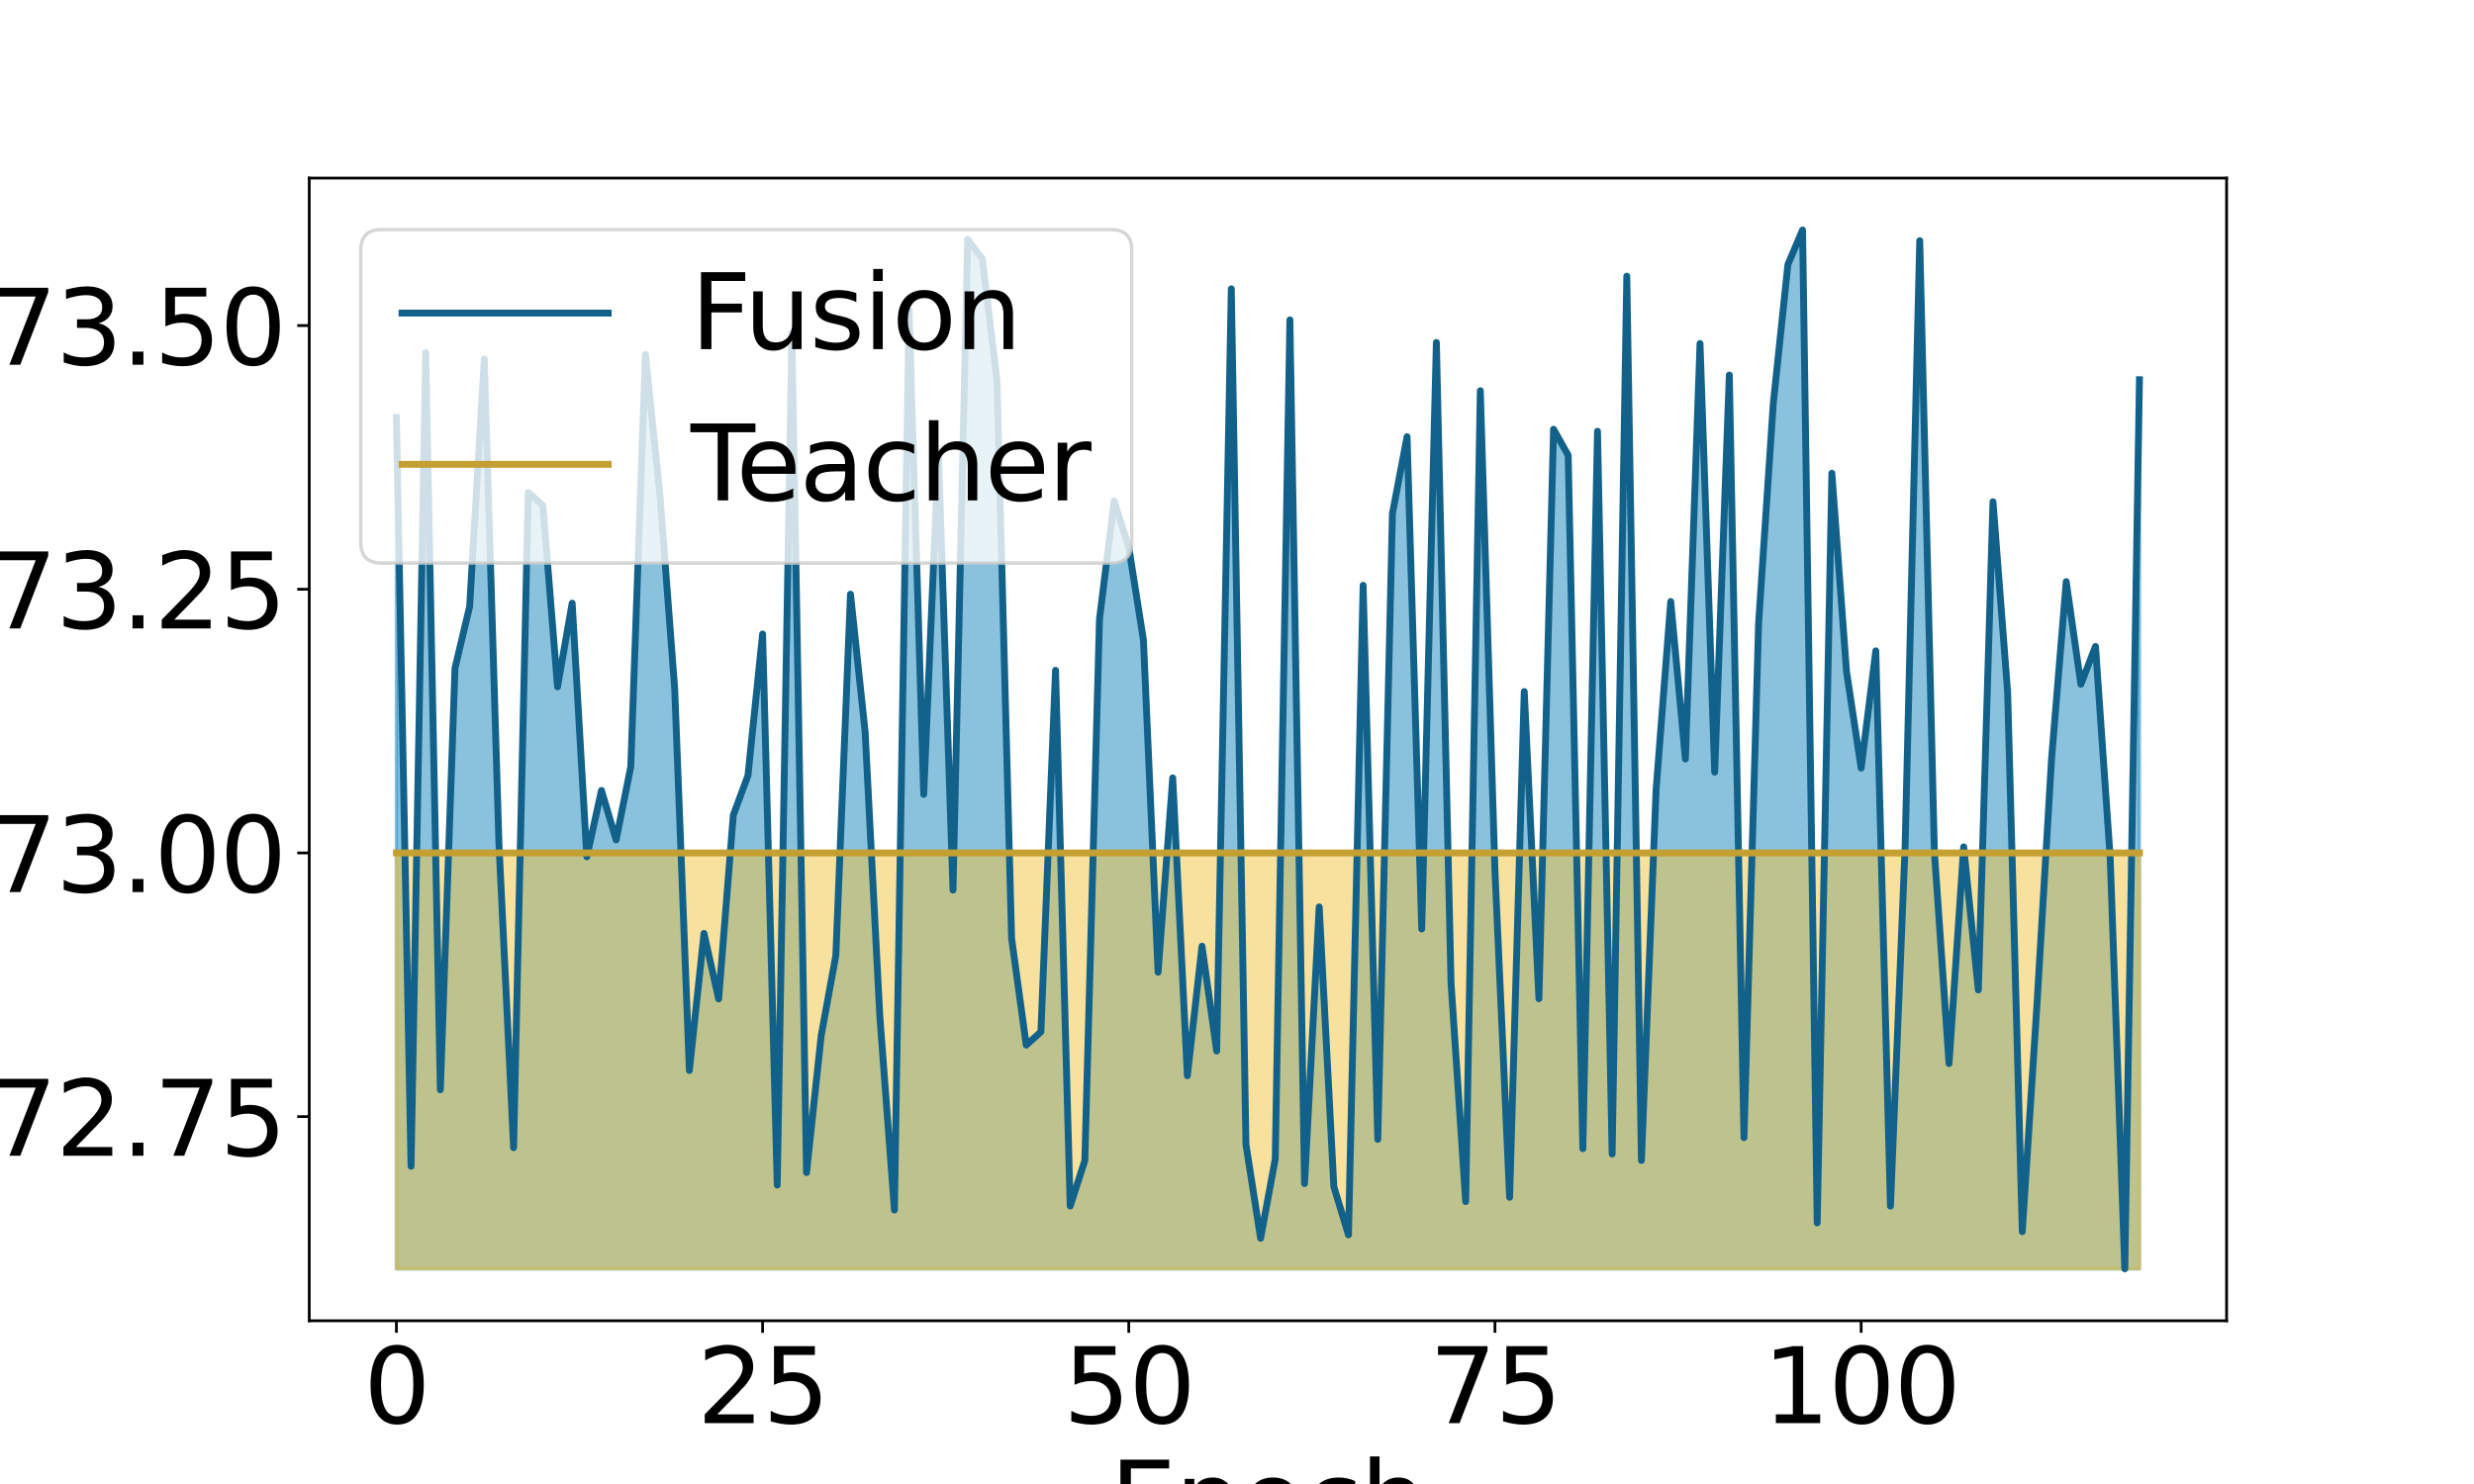 <?xml version="1.0" encoding="utf-8" standalone="no"?>
<!DOCTYPE svg PUBLIC "-//W3C//DTD SVG 1.1//EN"
  "http://www.w3.org/Graphics/SVG/1.1/DTD/svg11.dtd">
<svg height="432pt" version="1.1" viewBox="0 0 720 432" width="720pt" xmlns="http://www.w3.org/2000/svg" xmlns:xlink="http://www.w3.org/1999/xlink">
 <defs>
  <style type="text/css">*{stroke-linecap:butt;stroke-linejoin:round;}</style>
 </defs>
 <g id="figure_1">
  <g id="patch_1">
   <path d="M 0 432 
L 720 432 
L 720 0 
L 0 0 
z
" style="fill:#ffffff;"/>
  </g>
  <g id="axes_1">
   <g id="patch_2">
    <path d="M 90 384.48 
L 648 384.48 
L 648 51.84 
L 90 51.84 
z
" style="fill:#ffffff;"/>
   </g>
   <g id="PolyCollection_1">
    <defs>
     <path d="M 115.364 -62.64 
L 115.364 -310.448 
L 119.626 -92.499 
L 123.889 -329.345 
L 128.152 -114.75 
L 132.415 -237.483 
L 136.678 -255.443 
L 140.94 -327.504 
L 145.203 -186.523 
L 149.466 -97.903 
L 153.729 -288.652 
L 157.992 -284.877 
L 162.254 -232.069 
L 166.517 -256.417 
L 170.78 -182.586 
L 175.043 -201.9 
L 179.306 -187.494 
L 183.568 -208.767 
L 187.831 -328.791 
L 192.094 -287.496 
L 196.357 -231.403 
L 200.62 -120.375 
L 204.882 -160.283 
L 209.145 -141.214 
L 213.408 -194.693 
L 217.671 -206.217 
L 221.934 -247.434 
L 226.196 -87.012 
L 230.459 -335.185 
L 234.722 -90.652 
L 238.985 -130.516 
L 243.248 -153.818 
L 247.51 -259.034 
L 251.773 -218.958 
L 256.036 -136.384 
L 260.299 -79.755 
L 264.561 -341.647 
L 268.824 -200.76 
L 273.087 -300.458 
L 277.35 -172.892 
L 281.613 -362.298 
L 285.875 -356.656 
L 290.138 -321.401 
L 294.401 -158.861 
L 298.664 -127.766 
L 302.927 -131.622 
L 307.189 -236.869 
L 311.452 -80.912 
L 315.715 -94.158 
L 319.978 -251.731 
L 324.241 -286.153 
L 328.503 -272.696 
L 332.766 -245.701 
L 337.029 -148.977 
L 341.292 -205.551 
L 345.555 -118.847 
L 349.817 -156.559 
L 354.08 -126.05 
L 358.343 -347.918 
L 362.606 -98.847 
L 366.869 -71.527 
L 371.131 -94.599 
L 375.394 -338.883 
L 379.657 -87.449 
L 383.92 -167.993 
L 388.183 -86.546 
L 392.445 -72.524 
L 396.708 -261.614 
L 400.971 -100.325 
L 405.234 -282.509 
L 409.497 -304.883 
L 413.759 -161.561 
L 418.022 -332.301 
L 422.285 -145.958 
L 426.548 -82.212 
L 430.811 -318.261 
L 435.073 -178.33 
L 439.336 -83.447 
L 443.599 -230.684 
L 447.862 -141.26 
L 452.125 -307.042 
L 456.387 -299.439 
L 460.65 -97.613 
L 464.913 -306.457 
L 469.176 -96.061 
L 473.439 -351.61 
L 477.701 -94.187 
L 481.964 -202.023 
L 486.227 -256.891 
L 490.49 -211.05 
L 494.752 -331.992 
L 499.015 -207.227 
L 503.278 -322.827 
L 507.541 -100.83 
L 511.804 -250.64 
L 516.066 -314.442 
L 520.329 -355 
L 524.592 -365.04 
L 528.855 -76.011 
L 533.118 -294.235 
L 537.38 -236.544 
L 541.643 -208.397 
L 545.906 -242.538 
L 550.169 -80.888 
L 554.432 -185.451 
L 558.694 -361.929 
L 562.957 -184.055 
L 567.22 -122.389 
L 571.483 -185.477 
L 575.746 -143.813 
L 580.008 -285.925 
L 584.271 -230.538 
L 588.534 -73.473 
L 592.797 -139.334 
L 597.06 -211.113 
L 601.322 -262.685 
L 605.585 -232.807 
L 609.848 -243.81 
L 614.111 -182.487 
L 618.374 -62.64 
L 622.636 -321.458 
L 622.636 -62.64 
L 622.636 -62.64 
L 618.374 -62.64 
L 614.111 -62.64 
L 609.848 -62.64 
L 605.585 -62.64 
L 601.322 -62.64 
L 597.06 -62.64 
L 592.797 -62.64 
L 588.534 -62.64 
L 584.271 -62.64 
L 580.008 -62.64 
L 575.746 -62.64 
L 571.483 -62.64 
L 567.22 -62.64 
L 562.957 -62.64 
L 558.694 -62.64 
L 554.432 -62.64 
L 550.169 -62.64 
L 545.906 -62.64 
L 541.643 -62.64 
L 537.38 -62.64 
L 533.118 -62.64 
L 528.855 -62.64 
L 524.592 -62.64 
L 520.329 -62.64 
L 516.066 -62.64 
L 511.804 -62.64 
L 507.541 -62.64 
L 503.278 -62.64 
L 499.015 -62.64 
L 494.752 -62.64 
L 490.49 -62.64 
L 486.227 -62.64 
L 481.964 -62.64 
L 477.701 -62.64 
L 473.439 -62.64 
L 469.176 -62.64 
L 464.913 -62.64 
L 460.65 -62.64 
L 456.387 -62.64 
L 452.125 -62.64 
L 447.862 -62.64 
L 443.599 -62.64 
L 439.336 -62.64 
L 435.073 -62.64 
L 430.811 -62.64 
L 426.548 -62.64 
L 422.285 -62.64 
L 418.022 -62.64 
L 413.759 -62.64 
L 409.497 -62.64 
L 405.234 -62.64 
L 400.971 -62.64 
L 396.708 -62.64 
L 392.445 -62.64 
L 388.183 -62.64 
L 383.92 -62.64 
L 379.657 -62.64 
L 375.394 -62.64 
L 371.131 -62.64 
L 366.869 -62.64 
L 362.606 -62.64 
L 358.343 -62.64 
L 354.08 -62.64 
L 349.817 -62.64 
L 345.555 -62.64 
L 341.292 -62.64 
L 337.029 -62.64 
L 332.766 -62.64 
L 328.503 -62.64 
L 324.241 -62.64 
L 319.978 -62.64 
L 315.715 -62.64 
L 311.452 -62.64 
L 307.189 -62.64 
L 302.927 -62.64 
L 298.664 -62.64 
L 294.401 -62.64 
L 290.138 -62.64 
L 285.875 -62.64 
L 281.613 -62.64 
L 277.35 -62.64 
L 273.087 -62.64 
L 268.824 -62.64 
L 264.561 -62.64 
L 260.299 -62.64 
L 256.036 -62.64 
L 251.773 -62.64 
L 247.51 -62.64 
L 243.248 -62.64 
L 238.985 -62.64 
L 234.722 -62.64 
L 230.459 -62.64 
L 226.196 -62.64 
L 221.934 -62.64 
L 217.671 -62.64 
L 213.408 -62.64 
L 209.145 -62.64 
L 204.882 -62.64 
L 200.62 -62.64 
L 196.357 -62.64 
L 192.094 -62.64 
L 187.831 -62.64 
L 183.568 -62.64 
L 179.306 -62.64 
L 175.043 -62.64 
L 170.78 -62.64 
L 166.517 -62.64 
L 162.254 -62.64 
L 157.992 -62.64 
L 153.729 -62.64 
L 149.466 -62.64 
L 145.203 -62.64 
L 140.94 -62.64 
L 136.678 -62.64 
L 132.415 -62.64 
L 128.152 -62.64 
L 123.889 -62.64 
L 119.626 -62.64 
L 115.364 -62.64 
z
" id="m9a760a4dbf" style="stroke:#1786bf;stroke-opacity:0.5;"/>
    </defs>
    <g clip-path="url(#p344379813c)">
     <use style="fill:#1786bf;fill-opacity:0.5;stroke:#1786bf;stroke-opacity:0.5;" x="0" xlink:href="#m9a760a4dbf" y="432"/>
    </g>
   </g>
   <g id="PolyCollection_2">
    <defs>
     <path d="M 115.364 -62.64 
L 115.364 -183.711 
L 119.626 -183.711 
L 123.889 -183.711 
L 128.152 -183.711 
L 132.415 -183.711 
L 136.678 -183.711 
L 140.94 -183.711 
L 145.203 -183.711 
L 149.466 -183.711 
L 153.729 -183.711 
L 157.992 -183.711 
L 162.254 -183.711 
L 166.517 -183.711 
L 170.78 -183.711 
L 175.043 -183.711 
L 179.306 -183.711 
L 183.568 -183.711 
L 187.831 -183.711 
L 192.094 -183.711 
L 196.357 -183.711 
L 200.62 -183.711 
L 204.882 -183.711 
L 209.145 -183.711 
L 213.408 -183.711 
L 217.671 -183.711 
L 221.934 -183.711 
L 226.196 -183.711 
L 230.459 -183.711 
L 234.722 -183.711 
L 238.985 -183.711 
L 243.248 -183.711 
L 247.51 -183.711 
L 251.773 -183.711 
L 256.036 -183.711 
L 260.299 -183.711 
L 264.561 -183.711 
L 268.824 -183.711 
L 273.087 -183.711 
L 277.35 -183.711 
L 281.613 -183.711 
L 285.875 -183.711 
L 290.138 -183.711 
L 294.401 -183.711 
L 298.664 -183.711 
L 302.927 -183.711 
L 307.189 -183.711 
L 311.452 -183.711 
L 315.715 -183.711 
L 319.978 -183.711 
L 324.241 -183.711 
L 328.503 -183.711 
L 332.766 -183.711 
L 337.029 -183.711 
L 341.292 -183.711 
L 345.555 -183.711 
L 349.817 -183.711 
L 354.08 -183.711 
L 358.343 -183.711 
L 362.606 -183.711 
L 366.869 -183.711 
L 371.131 -183.711 
L 375.394 -183.711 
L 379.657 -183.711 
L 383.92 -183.711 
L 388.183 -183.711 
L 392.445 -183.711 
L 396.708 -183.711 
L 400.971 -183.711 
L 405.234 -183.711 
L 409.497 -183.711 
L 413.759 -183.711 
L 418.022 -183.711 
L 422.285 -183.711 
L 426.548 -183.711 
L 430.811 -183.711 
L 435.073 -183.711 
L 439.336 -183.711 
L 443.599 -183.711 
L 447.862 -183.711 
L 452.125 -183.711 
L 456.387 -183.711 
L 460.65 -183.711 
L 464.913 -183.711 
L 469.176 -183.711 
L 473.439 -183.711 
L 477.701 -183.711 
L 481.964 -183.711 
L 486.227 -183.711 
L 490.49 -183.711 
L 494.752 -183.711 
L 499.015 -183.711 
L 503.278 -183.711 
L 507.541 -183.711 
L 511.804 -183.711 
L 516.066 -183.711 
L 520.329 -183.711 
L 524.592 -183.711 
L 528.855 -183.711 
L 533.118 -183.711 
L 537.38 -183.711 
L 541.643 -183.711 
L 545.906 -183.711 
L 550.169 -183.711 
L 554.432 -183.711 
L 558.694 -183.711 
L 562.957 -183.711 
L 567.22 -183.711 
L 571.483 -183.711 
L 575.746 -183.711 
L 580.008 -183.711 
L 584.271 -183.711 
L 588.534 -183.711 
L 592.797 -183.711 
L 597.06 -183.711 
L 601.322 -183.711 
L 605.585 -183.711 
L 609.848 -183.711 
L 614.111 -183.711 
L 618.374 -183.711 
L 622.636 -183.711 
L 622.636 -62.64 
L 622.636 -62.64 
L 618.374 -62.64 
L 614.111 -62.64 
L 609.848 -62.64 
L 605.585 -62.64 
L 601.322 -62.64 
L 597.06 -62.64 
L 592.797 -62.64 
L 588.534 -62.64 
L 584.271 -62.64 
L 580.008 -62.64 
L 575.746 -62.64 
L 571.483 -62.64 
L 567.22 -62.64 
L 562.957 -62.64 
L 558.694 -62.64 
L 554.432 -62.64 
L 550.169 -62.64 
L 545.906 -62.64 
L 541.643 -62.64 
L 537.38 -62.64 
L 533.118 -62.64 
L 528.855 -62.64 
L 524.592 -62.64 
L 520.329 -62.64 
L 516.066 -62.64 
L 511.804 -62.64 
L 507.541 -62.64 
L 503.278 -62.64 
L 499.015 -62.64 
L 494.752 -62.64 
L 490.49 -62.64 
L 486.227 -62.64 
L 481.964 -62.64 
L 477.701 -62.64 
L 473.439 -62.64 
L 469.176 -62.64 
L 464.913 -62.64 
L 460.65 -62.64 
L 456.387 -62.64 
L 452.125 -62.64 
L 447.862 -62.64 
L 443.599 -62.64 
L 439.336 -62.64 
L 435.073 -62.64 
L 430.811 -62.64 
L 426.548 -62.64 
L 422.285 -62.64 
L 418.022 -62.64 
L 413.759 -62.64 
L 409.497 -62.64 
L 405.234 -62.64 
L 400.971 -62.64 
L 396.708 -62.64 
L 392.445 -62.64 
L 388.183 -62.64 
L 383.92 -62.64 
L 379.657 -62.64 
L 375.394 -62.64 
L 371.131 -62.64 
L 366.869 -62.64 
L 362.606 -62.64 
L 358.343 -62.64 
L 354.08 -62.64 
L 349.817 -62.64 
L 345.555 -62.64 
L 341.292 -62.64 
L 337.029 -62.64 
L 332.766 -62.64 
L 328.503 -62.64 
L 324.241 -62.64 
L 319.978 -62.64 
L 315.715 -62.64 
L 311.452 -62.64 
L 307.189 -62.64 
L 302.927 -62.64 
L 298.664 -62.64 
L 294.401 -62.64 
L 290.138 -62.64 
L 285.875 -62.64 
L 281.613 -62.64 
L 277.35 -62.64 
L 273.087 -62.64 
L 268.824 -62.64 
L 264.561 -62.64 
L 260.299 -62.64 
L 256.036 -62.64 
L 251.773 -62.64 
L 247.51 -62.64 
L 243.248 -62.64 
L 238.985 -62.64 
L 234.722 -62.64 
L 230.459 -62.64 
L 226.196 -62.64 
L 221.934 -62.64 
L 217.671 -62.64 
L 213.408 -62.64 
L 209.145 -62.64 
L 204.882 -62.64 
L 200.62 -62.64 
L 196.357 -62.64 
L 192.094 -62.64 
L 187.831 -62.64 
L 183.568 -62.64 
L 179.306 -62.64 
L 175.043 -62.64 
L 170.78 -62.64 
L 166.517 -62.64 
L 162.254 -62.64 
L 157.992 -62.64 
L 153.729 -62.64 
L 149.466 -62.64 
L 145.203 -62.64 
L 140.94 -62.64 
L 136.678 -62.64 
L 132.415 -62.64 
L 128.152 -62.64 
L 123.889 -62.64 
L 119.626 -62.64 
L 115.364 -62.64 
z
" id="me1a467f995" style="stroke:#f2c43d;stroke-opacity:0.5;"/>
    </defs>
    <g clip-path="url(#p344379813c)">
     <use style="fill:#f2c43d;fill-opacity:0.5;stroke:#f2c43d;stroke-opacity:0.5;" x="0" xlink:href="#me1a467f995" y="432"/>
    </g>
   </g>
   <g id="matplotlib.axis_1">
    <g id="xtick_1">
     <g id="line2d_1">
      <defs>
       <path d="M 0 0 
L 0 3.5 
" id="mf97af3afad" style="stroke:#000000;stroke-width:0.8;"/>
      </defs>
      <g>
       <use style="stroke:#000000;stroke-width:0.8;" x="115.364" xlink:href="#mf97af3afad" y="384.48"/>
      </g>
     </g>
     <g id="text_1">
      <!-- 0 -->
      <g transform="translate(105.82 414.275)scale(0.3 -0.3)">
       <defs>
        <path d="M 2034 4250 
Q 1547 4250 1301 3770 
Q 1056 3291 1056 2328 
Q 1056 1369 1301 889 
Q 1547 409 2034 409 
Q 2525 409 2770 889 
Q 3016 1369 3016 2328 
Q 3016 3291 2770 3770 
Q 2525 4250 2034 4250 
z
M 2034 4750 
Q 2819 4750 3233 4129 
Q 3647 3509 3647 2328 
Q 3647 1150 3233 529 
Q 2819 -91 2034 -91 
Q 1250 -91 836 529 
Q 422 1150 422 2328 
Q 422 3509 836 4129 
Q 1250 4750 2034 4750 
z
" id="DejaVuSans-30" transform="scale(0.016)"/>
       </defs>
       <use xlink:href="#DejaVuSans-30"/>
      </g>
     </g>
    </g>
    <g id="xtick_2">
     <g id="line2d_2">
      <g>
       <use style="stroke:#000000;stroke-width:0.8;" x="221.934" xlink:href="#mf97af3afad" y="384.48"/>
      </g>
     </g>
     <g id="text_2">
      <!-- 25 -->
      <g transform="translate(202.846 414.275)scale(0.3 -0.3)">
       <defs>
        <path d="M 1228 531 
L 3431 531 
L 3431 0 
L 469 0 
L 469 531 
Q 828 903 1448 1529 
Q 2069 2156 2228 2338 
Q 2531 2678 2651 2914 
Q 2772 3150 2772 3378 
Q 2772 3750 2511 3984 
Q 2250 4219 1831 4219 
Q 1534 4219 1204 4116 
Q 875 4013 500 3803 
L 500 4441 
Q 881 4594 1212 4672 
Q 1544 4750 1819 4750 
Q 2544 4750 2975 4387 
Q 3406 4025 3406 3419 
Q 3406 3131 3298 2873 
Q 3191 2616 2906 2266 
Q 2828 2175 2409 1742 
Q 1991 1309 1228 531 
z
" id="DejaVuSans-32" transform="scale(0.016)"/>
        <path d="M 691 4666 
L 3169 4666 
L 3169 4134 
L 1269 4134 
L 1269 2991 
Q 1406 3038 1543 3061 
Q 1681 3084 1819 3084 
Q 2600 3084 3056 2656 
Q 3513 2228 3513 1497 
Q 3513 744 3044 326 
Q 2575 -91 1722 -91 
Q 1428 -91 1123 -41 
Q 819 9 494 109 
L 494 744 
Q 775 591 1075 516 
Q 1375 441 1709 441 
Q 2250 441 2565 725 
Q 2881 1009 2881 1497 
Q 2881 1984 2565 2268 
Q 2250 2553 1709 2553 
Q 1456 2553 1204 2497 
Q 953 2441 691 2322 
L 691 4666 
z
" id="DejaVuSans-35" transform="scale(0.016)"/>
       </defs>
       <use xlink:href="#DejaVuSans-32"/>
       <use x="63.623" xlink:href="#DejaVuSans-35"/>
      </g>
     </g>
    </g>
    <g id="xtick_3">
     <g id="line2d_3">
      <g>
       <use style="stroke:#000000;stroke-width:0.8;" x="328.503" xlink:href="#mf97af3afad" y="384.48"/>
      </g>
     </g>
     <g id="text_3">
      <!-- 50 -->
      <g transform="translate(309.416 414.275)scale(0.3 -0.3)">
       <use xlink:href="#DejaVuSans-35"/>
       <use x="63.623" xlink:href="#DejaVuSans-30"/>
      </g>
     </g>
    </g>
    <g id="xtick_4">
     <g id="line2d_4">
      <g>
       <use style="stroke:#000000;stroke-width:0.8;" x="435.073" xlink:href="#mf97af3afad" y="384.48"/>
      </g>
     </g>
     <g id="text_4">
      <!-- 75 -->
      <g transform="translate(415.986 414.275)scale(0.3 -0.3)">
       <defs>
        <path d="M 525 4666 
L 3525 4666 
L 3525 4397 
L 1831 0 
L 1172 0 
L 2766 4134 
L 525 4134 
L 525 4666 
z
" id="DejaVuSans-37" transform="scale(0.016)"/>
       </defs>
       <use xlink:href="#DejaVuSans-37"/>
       <use x="63.623" xlink:href="#DejaVuSans-35"/>
      </g>
     </g>
    </g>
    <g id="xtick_5">
     <g id="line2d_5">
      <g>
       <use style="stroke:#000000;stroke-width:0.8;" x="541.643" xlink:href="#mf97af3afad" y="384.48"/>
      </g>
     </g>
     <g id="text_5">
      <!-- 100 -->
      <g transform="translate(513.012 414.275)scale(0.3 -0.3)">
       <defs>
        <path d="M 794 531 
L 1825 531 
L 1825 4091 
L 703 3866 
L 703 4441 
L 1819 4666 
L 2450 4666 
L 2450 531 
L 3481 531 
L 3481 0 
L 794 0 
L 794 531 
z
" id="DejaVuSans-31" transform="scale(0.016)"/>
       </defs>
       <use xlink:href="#DejaVuSans-31"/>
       <use x="63.623" xlink:href="#DejaVuSans-30"/>
       <use x="127.246" xlink:href="#DejaVuSans-30"/>
      </g>
     </g>
    </g>
    <g id="text_6">
     <!-- Epoch -->
     <g transform="translate(323.067 447.31)scale(0.3 -0.3)">
      <defs>
       <path d="M 628 4666 
L 3578 4666 
L 3578 4134 
L 1259 4134 
L 1259 2753 
L 3481 2753 
L 3481 2222 
L 1259 2222 
L 1259 531 
L 3634 531 
L 3634 0 
L 628 0 
L 628 4666 
z
" id="DejaVuSans-45" transform="scale(0.016)"/>
       <path d="M 1159 525 
L 1159 -1331 
L 581 -1331 
L 581 3500 
L 1159 3500 
L 1159 2969 
Q 1341 3281 1617 3432 
Q 1894 3584 2278 3584 
Q 2916 3584 3314 3078 
Q 3713 2572 3713 1747 
Q 3713 922 3314 415 
Q 2916 -91 2278 -91 
Q 1894 -91 1617 61 
Q 1341 213 1159 525 
z
M 3116 1747 
Q 3116 2381 2855 2742 
Q 2594 3103 2138 3103 
Q 1681 3103 1420 2742 
Q 1159 2381 1159 1747 
Q 1159 1113 1420 752 
Q 1681 391 2138 391 
Q 2594 391 2855 752 
Q 3116 1113 3116 1747 
z
" id="DejaVuSans-70" transform="scale(0.016)"/>
       <path d="M 1959 3097 
Q 1497 3097 1228 2736 
Q 959 2375 959 1747 
Q 959 1119 1226 758 
Q 1494 397 1959 397 
Q 2419 397 2687 759 
Q 2956 1122 2956 1747 
Q 2956 2369 2687 2733 
Q 2419 3097 1959 3097 
z
M 1959 3584 
Q 2709 3584 3137 3096 
Q 3566 2609 3566 1747 
Q 3566 888 3137 398 
Q 2709 -91 1959 -91 
Q 1206 -91 779 398 
Q 353 888 353 1747 
Q 353 2609 779 3096 
Q 1206 3584 1959 3584 
z
" id="DejaVuSans-6f" transform="scale(0.016)"/>
       <path d="M 3122 3366 
L 3122 2828 
Q 2878 2963 2633 3030 
Q 2388 3097 2138 3097 
Q 1578 3097 1268 2742 
Q 959 2388 959 1747 
Q 959 1106 1268 751 
Q 1578 397 2138 397 
Q 2388 397 2633 464 
Q 2878 531 3122 666 
L 3122 134 
Q 2881 22 2623 -34 
Q 2366 -91 2075 -91 
Q 1284 -91 818 406 
Q 353 903 353 1747 
Q 353 2603 823 3093 
Q 1294 3584 2113 3584 
Q 2378 3584 2631 3529 
Q 2884 3475 3122 3366 
z
" id="DejaVuSans-63" transform="scale(0.016)"/>
       <path d="M 3513 2113 
L 3513 0 
L 2938 0 
L 2938 2094 
Q 2938 2591 2744 2837 
Q 2550 3084 2163 3084 
Q 1697 3084 1428 2787 
Q 1159 2491 1159 1978 
L 1159 0 
L 581 0 
L 581 4863 
L 1159 4863 
L 1159 2956 
Q 1366 3272 1645 3428 
Q 1925 3584 2291 3584 
Q 2894 3584 3203 3211 
Q 3513 2838 3513 2113 
z
" id="DejaVuSans-68" transform="scale(0.016)"/>
      </defs>
      <use xlink:href="#DejaVuSans-45"/>
      <use x="63.184" xlink:href="#DejaVuSans-70"/>
      <use x="126.66" xlink:href="#DejaVuSans-6f"/>
      <use x="187.842" xlink:href="#DejaVuSans-63"/>
      <use x="242.822" xlink:href="#DejaVuSans-68"/>
     </g>
    </g>
   </g>
   <g id="matplotlib.axis_2">
    <g id="ytick_1">
     <g id="line2d_6">
      <defs>
       <path d="M 0 0 
L -3.5 0 
" id="m44708d1340" style="stroke:#000000;stroke-width:0.8;"/>
      </defs>
      <g>
       <use style="stroke:#000000;stroke-width:0.8;" x="90" xlink:href="#m44708d1340" y="325.048"/>
      </g>
     </g>
     <g id="text_7">
      <!-- 72.75 -->
      <g transform="translate(-2.884 336.446)scale(0.3 -0.3)">
       <defs>
        <path d="M 684 794 
L 1344 794 
L 1344 0 
L 684 0 
L 684 794 
z
" id="DejaVuSans-2e" transform="scale(0.016)"/>
       </defs>
       <use xlink:href="#DejaVuSans-37"/>
       <use x="63.623" xlink:href="#DejaVuSans-32"/>
       <use x="127.246" xlink:href="#DejaVuSans-2e"/>
       <use x="159.033" xlink:href="#DejaVuSans-37"/>
       <use x="222.656" xlink:href="#DejaVuSans-35"/>
      </g>
     </g>
    </g>
    <g id="ytick_2">
     <g id="line2d_7">
      <g>
       <use style="stroke:#000000;stroke-width:0.8;" x="90" xlink:href="#m44708d1340" y="248.289"/>
      </g>
     </g>
     <g id="text_8">
      <!-- 73.00 -->
      <g transform="translate(-2.884 259.687)scale(0.3 -0.3)">
       <defs>
        <path d="M 2597 2516 
Q 3050 2419 3304 2112 
Q 3559 1806 3559 1356 
Q 3559 666 3084 287 
Q 2609 -91 1734 -91 
Q 1441 -91 1130 -33 
Q 819 25 488 141 
L 488 750 
Q 750 597 1062 519 
Q 1375 441 1716 441 
Q 2309 441 2620 675 
Q 2931 909 2931 1356 
Q 2931 1769 2642 2001 
Q 2353 2234 1838 2234 
L 1294 2234 
L 1294 2753 
L 1863 2753 
Q 2328 2753 2575 2939 
Q 2822 3125 2822 3475 
Q 2822 3834 2567 4026 
Q 2313 4219 1838 4219 
Q 1578 4219 1281 4162 
Q 984 4106 628 3988 
L 628 4550 
Q 988 4650 1302 4700 
Q 1616 4750 1894 4750 
Q 2613 4750 3031 4423 
Q 3450 4097 3450 3541 
Q 3450 3153 3228 2886 
Q 3006 2619 2597 2516 
z
" id="DejaVuSans-33" transform="scale(0.016)"/>
       </defs>
       <use xlink:href="#DejaVuSans-37"/>
       <use x="63.623" xlink:href="#DejaVuSans-33"/>
       <use x="127.246" xlink:href="#DejaVuSans-2e"/>
       <use x="159.033" xlink:href="#DejaVuSans-30"/>
       <use x="222.656" xlink:href="#DejaVuSans-30"/>
      </g>
     </g>
    </g>
    <g id="ytick_3">
     <g id="line2d_8">
      <g>
       <use style="stroke:#000000;stroke-width:0.8;" x="90" xlink:href="#m44708d1340" y="171.531"/>
      </g>
     </g>
     <g id="text_9">
      <!-- 73.25 -->
      <g transform="translate(-2.884 182.928)scale(0.3 -0.3)">
       <use xlink:href="#DejaVuSans-37"/>
       <use x="63.623" xlink:href="#DejaVuSans-33"/>
       <use x="127.246" xlink:href="#DejaVuSans-2e"/>
       <use x="159.033" xlink:href="#DejaVuSans-32"/>
       <use x="222.656" xlink:href="#DejaVuSans-35"/>
      </g>
     </g>
    </g>
    <g id="ytick_4">
     <g id="line2d_9">
      <g>
       <use style="stroke:#000000;stroke-width:0.8;" x="90" xlink:href="#m44708d1340" y="94.772"/>
      </g>
     </g>
     <g id="text_10">
      <!-- 73.50 -->
      <g transform="translate(-2.884 106.169)scale(0.3 -0.3)">
       <use xlink:href="#DejaVuSans-37"/>
       <use x="63.623" xlink:href="#DejaVuSans-33"/>
       <use x="127.246" xlink:href="#DejaVuSans-2e"/>
       <use x="159.033" xlink:href="#DejaVuSans-35"/>
       <use x="222.656" xlink:href="#DejaVuSans-30"/>
      </g>
     </g>
    </g>
    <g id="text_11">
     <!-- Accuracy -->
     <g transform="translate(-13.123 286.644)rotate(-90)scale(0.3 -0.3)">
      <defs>
       <path d="M 2188 4044 
L 1331 1722 
L 3047 1722 
L 2188 4044 
z
M 1831 4666 
L 2547 4666 
L 4325 0 
L 3669 0 
L 3244 1197 
L 1141 1197 
L 716 0 
L 50 0 
L 1831 4666 
z
" id="DejaVuSans-41" transform="scale(0.016)"/>
       <path d="M 544 1381 
L 544 3500 
L 1119 3500 
L 1119 1403 
Q 1119 906 1312 657 
Q 1506 409 1894 409 
Q 2359 409 2629 706 
Q 2900 1003 2900 1516 
L 2900 3500 
L 3475 3500 
L 3475 0 
L 2900 0 
L 2900 538 
Q 2691 219 2414 64 
Q 2138 -91 1772 -91 
Q 1169 -91 856 284 
Q 544 659 544 1381 
z
M 1991 3584 
L 1991 3584 
z
" id="DejaVuSans-75" transform="scale(0.016)"/>
       <path d="M 2631 2963 
Q 2534 3019 2420 3045 
Q 2306 3072 2169 3072 
Q 1681 3072 1420 2755 
Q 1159 2438 1159 1844 
L 1159 0 
L 581 0 
L 581 3500 
L 1159 3500 
L 1159 2956 
Q 1341 3275 1631 3429 
Q 1922 3584 2338 3584 
Q 2397 3584 2469 3576 
Q 2541 3569 2628 3553 
L 2631 2963 
z
" id="DejaVuSans-72" transform="scale(0.016)"/>
       <path d="M 2194 1759 
Q 1497 1759 1228 1600 
Q 959 1441 959 1056 
Q 959 750 1161 570 
Q 1363 391 1709 391 
Q 2188 391 2477 730 
Q 2766 1069 2766 1631 
L 2766 1759 
L 2194 1759 
z
M 3341 1997 
L 3341 0 
L 2766 0 
L 2766 531 
Q 2569 213 2275 61 
Q 1981 -91 1556 -91 
Q 1019 -91 701 211 
Q 384 513 384 1019 
Q 384 1609 779 1909 
Q 1175 2209 1959 2209 
L 2766 2209 
L 2766 2266 
Q 2766 2663 2505 2880 
Q 2244 3097 1772 3097 
Q 1472 3097 1187 3025 
Q 903 2953 641 2809 
L 641 3341 
Q 956 3463 1253 3523 
Q 1550 3584 1831 3584 
Q 2591 3584 2966 3190 
Q 3341 2797 3341 1997 
z
" id="DejaVuSans-61" transform="scale(0.016)"/>
       <path d="M 2059 -325 
Q 1816 -950 1584 -1140 
Q 1353 -1331 966 -1331 
L 506 -1331 
L 506 -850 
L 844 -850 
Q 1081 -850 1212 -737 
Q 1344 -625 1503 -206 
L 1606 56 
L 191 3500 
L 800 3500 
L 1894 763 
L 2988 3500 
L 3597 3500 
L 2059 -325 
z
" id="DejaVuSans-79" transform="scale(0.016)"/>
      </defs>
      <use xlink:href="#DejaVuSans-41"/>
      <use x="66.658" xlink:href="#DejaVuSans-63"/>
      <use x="121.639" xlink:href="#DejaVuSans-63"/>
      <use x="176.619" xlink:href="#DejaVuSans-75"/>
      <use x="239.998" xlink:href="#DejaVuSans-72"/>
      <use x="281.111" xlink:href="#DejaVuSans-61"/>
      <use x="342.391" xlink:href="#DejaVuSans-63"/>
      <use x="397.371" xlink:href="#DejaVuSans-79"/>
     </g>
    </g>
   </g>
   <g id="line2d_10">
    <path clip-path="url(#p344379813c)" d="M 115.364 121.552 
L 119.626 339.501 
L 123.889 102.655 
L 128.152 317.25 
L 132.415 194.517 
L 136.678 176.557 
L 140.94 104.496 
L 145.203 245.477 
L 149.466 334.097 
L 153.729 143.348 
L 157.992 147.123 
L 162.254 199.931 
L 166.517 175.583 
L 170.78 249.414 
L 175.043 230.1 
L 179.306 244.506 
L 183.568 223.233 
L 187.831 103.209 
L 192.094 144.504 
L 196.357 200.597 
L 200.62 311.625 
L 204.882 271.717 
L 209.145 290.786 
L 213.408 237.307 
L 217.671 225.783 
L 221.934 184.566 
L 226.196 344.988 
L 230.459 96.815 
L 234.722 341.348 
L 238.985 301.484 
L 243.248 278.182 
L 247.51 172.966 
L 251.773 213.042 
L 256.036 295.616 
L 260.299 352.245 
L 264.561 90.353 
L 268.824 231.24 
L 273.087 131.542 
L 277.35 259.108 
L 281.613 69.702 
L 285.875 75.344 
L 290.138 110.599 
L 294.401 273.139 
L 298.664 304.234 
L 302.927 300.378 
L 307.189 195.131 
L 311.452 351.088 
L 315.715 337.842 
L 319.978 180.269 
L 324.241 145.847 
L 328.503 159.304 
L 332.766 186.299 
L 337.029 283.023 
L 341.292 226.449 
L 345.555 313.153 
L 349.817 275.441 
L 354.08 305.95 
L 358.343 84.082 
L 362.606 333.153 
L 366.869 360.473 
L 371.131 337.401 
L 375.394 93.117 
L 379.657 344.551 
L 383.92 264.007 
L 388.183 345.454 
L 392.445 359.476 
L 396.708 170.386 
L 400.971 331.675 
L 405.234 149.491 
L 409.497 127.117 
L 413.759 270.439 
L 418.022 99.699 
L 422.285 286.042 
L 426.548 349.788 
L 430.811 113.739 
L 435.073 253.67 
L 439.336 348.553 
L 443.599 201.316 
L 447.862 290.74 
L 452.125 124.958 
L 456.387 132.561 
L 460.65 334.387 
L 464.913 125.543 
L 469.176 335.939 
L 473.439 80.39 
L 477.701 337.813 
L 481.964 229.977 
L 486.227 175.109 
L 490.49 220.95 
L 494.752 100.008 
L 499.015 224.773 
L 503.278 109.173 
L 507.541 331.17 
L 511.804 181.36 
L 516.066 117.558 
L 520.329 77 
L 524.592 66.96 
L 528.855 355.989 
L 533.118 137.765 
L 537.38 195.456 
L 541.643 223.603 
L 545.906 189.462 
L 550.169 351.112 
L 554.432 246.549 
L 558.694 70.071 
L 562.957 247.945 
L 567.22 309.611 
L 571.483 246.523 
L 575.746 288.187 
L 580.008 146.075 
L 584.271 201.462 
L 588.534 358.527 
L 592.797 292.666 
L 597.06 220.887 
L 601.322 169.315 
L 605.585 199.193 
L 609.848 188.19 
L 614.111 249.513 
L 618.374 369.36 
L 622.636 110.542 
" style="fill:none;stroke:#11618a;stroke-linecap:square;stroke-width:2;"/>
   </g>
   <g id="line2d_11">
    <path clip-path="url(#p344379813c)" d="M 115.364 248.289 
L 119.626 248.289 
L 123.889 248.289 
L 128.152 248.289 
L 132.415 248.289 
L 136.678 248.289 
L 140.94 248.289 
L 145.203 248.289 
L 149.466 248.289 
L 153.729 248.289 
L 157.992 248.289 
L 162.254 248.289 
L 166.517 248.289 
L 170.78 248.289 
L 175.043 248.289 
L 179.306 248.289 
L 183.568 248.289 
L 187.831 248.289 
L 192.094 248.289 
L 196.357 248.289 
L 200.62 248.289 
L 204.882 248.289 
L 209.145 248.289 
L 213.408 248.289 
L 217.671 248.289 
L 221.934 248.289 
L 226.196 248.289 
L 230.459 248.289 
L 234.722 248.289 
L 238.985 248.289 
L 243.248 248.289 
L 247.51 248.289 
L 251.773 248.289 
L 256.036 248.289 
L 260.299 248.289 
L 264.561 248.289 
L 268.824 248.289 
L 273.087 248.289 
L 277.35 248.289 
L 281.613 248.289 
L 285.875 248.289 
L 290.138 248.289 
L 294.401 248.289 
L 298.664 248.289 
L 302.927 248.289 
L 307.189 248.289 
L 311.452 248.289 
L 315.715 248.289 
L 319.978 248.289 
L 324.241 248.289 
L 328.503 248.289 
L 332.766 248.289 
L 337.029 248.289 
L 341.292 248.289 
L 345.555 248.289 
L 349.817 248.289 
L 354.08 248.289 
L 358.343 248.289 
L 362.606 248.289 
L 366.869 248.289 
L 371.131 248.289 
L 375.394 248.289 
L 379.657 248.289 
L 383.92 248.289 
L 388.183 248.289 
L 392.445 248.289 
L 396.708 248.289 
L 400.971 248.289 
L 405.234 248.289 
L 409.497 248.289 
L 413.759 248.289 
L 418.022 248.289 
L 422.285 248.289 
L 426.548 248.289 
L 430.811 248.289 
L 435.073 248.289 
L 439.336 248.289 
L 443.599 248.289 
L 447.862 248.289 
L 452.125 248.289 
L 456.387 248.289 
L 460.65 248.289 
L 464.913 248.289 
L 469.176 248.289 
L 473.439 248.289 
L 477.701 248.289 
L 481.964 248.289 
L 486.227 248.289 
L 490.49 248.289 
L 494.752 248.289 
L 499.015 248.289 
L 503.278 248.289 
L 507.541 248.289 
L 511.804 248.289 
L 516.066 248.289 
L 520.329 248.289 
L 524.592 248.289 
L 528.855 248.289 
L 533.118 248.289 
L 537.38 248.289 
L 541.643 248.289 
L 545.906 248.289 
L 550.169 248.289 
L 554.432 248.289 
L 558.694 248.289 
L 562.957 248.289 
L 567.22 248.289 
L 571.483 248.289 
L 575.746 248.289 
L 580.008 248.289 
L 584.271 248.289 
L 588.534 248.289 
L 592.797 248.289 
L 597.06 248.289 
L 601.322 248.289 
L 605.585 248.289 
L 609.848 248.289 
L 614.111 248.289 
L 618.374 248.289 
L 622.636 248.289 
" style="fill:none;stroke:#c49f31;stroke-linecap:square;stroke-width:2;"/>
   </g>
   <g id="patch_3">
    <path d="M 90 384.48 
L 90 51.84 
" style="fill:none;stroke:#000000;stroke-linecap:square;stroke-linejoin:miter;stroke-width:0.8;"/>
   </g>
   <g id="patch_4">
    <path d="M 648 384.48 
L 648 51.84 
" style="fill:none;stroke:#000000;stroke-linecap:square;stroke-linejoin:miter;stroke-width:0.8;"/>
   </g>
   <g id="patch_5">
    <path d="M 90 384.48 
L 648 384.48 
" style="fill:none;stroke:#000000;stroke-linecap:square;stroke-linejoin:miter;stroke-width:0.8;"/>
   </g>
   <g id="patch_6">
    <path d="M 90 51.84 
L 648 51.84 
" style="fill:none;stroke:#000000;stroke-linecap:square;stroke-linejoin:miter;stroke-width:0.8;"/>
   </g>
   <g id="legend_1">
    <g id="patch_7">
     <path d="M 111 163.909 
L 323.367 163.909 
Q 329.367 163.909 329.367 157.909 
L 329.367 72.84 
Q 329.367 66.84 323.367 66.84 
L 111 66.84 
Q 105 66.84 105 72.84 
L 105 157.909 
Q 105 163.909 111 163.909 
z
" style="fill:#ffffff;opacity:0.8;stroke:#cccccc;stroke-linejoin:miter;"/>
    </g>
    <g id="line2d_12">
     <path d="M 117 91.135 
L 177 91.135 
" style="fill:none;stroke:#11618a;stroke-linecap:square;stroke-width:2;"/>
    </g>
    <g id="line2d_13"/>
    <g id="text_12">
     <!-- Fusion -->
     <g transform="translate(201 101.635)scale(0.3 -0.3)">
      <defs>
       <path d="M 628 4666 
L 3309 4666 
L 3309 4134 
L 1259 4134 
L 1259 2759 
L 3109 2759 
L 3109 2228 
L 1259 2228 
L 1259 0 
L 628 0 
L 628 4666 
z
" id="DejaVuSans-46" transform="scale(0.016)"/>
       <path d="M 2834 3397 
L 2834 2853 
Q 2591 2978 2328 3040 
Q 2066 3103 1784 3103 
Q 1356 3103 1142 2972 
Q 928 2841 928 2578 
Q 928 2378 1081 2264 
Q 1234 2150 1697 2047 
L 1894 2003 
Q 2506 1872 2764 1633 
Q 3022 1394 3022 966 
Q 3022 478 2636 193 
Q 2250 -91 1575 -91 
Q 1294 -91 989 -36 
Q 684 19 347 128 
L 347 722 
Q 666 556 975 473 
Q 1284 391 1588 391 
Q 1994 391 2212 530 
Q 2431 669 2431 922 
Q 2431 1156 2273 1281 
Q 2116 1406 1581 1522 
L 1381 1569 
Q 847 1681 609 1914 
Q 372 2147 372 2553 
Q 372 3047 722 3315 
Q 1072 3584 1716 3584 
Q 2034 3584 2315 3537 
Q 2597 3491 2834 3397 
z
" id="DejaVuSans-73" transform="scale(0.016)"/>
       <path d="M 603 3500 
L 1178 3500 
L 1178 0 
L 603 0 
L 603 3500 
z
M 603 4863 
L 1178 4863 
L 1178 4134 
L 603 4134 
L 603 4863 
z
" id="DejaVuSans-69" transform="scale(0.016)"/>
       <path d="M 3513 2113 
L 3513 0 
L 2938 0 
L 2938 2094 
Q 2938 2591 2744 2837 
Q 2550 3084 2163 3084 
Q 1697 3084 1428 2787 
Q 1159 2491 1159 1978 
L 1159 0 
L 581 0 
L 581 3500 
L 1159 3500 
L 1159 2956 
Q 1366 3272 1645 3428 
Q 1925 3584 2291 3584 
Q 2894 3584 3203 3211 
Q 3513 2838 3513 2113 
z
" id="DejaVuSans-6e" transform="scale(0.016)"/>
      </defs>
      <use xlink:href="#DejaVuSans-46"/>
      <use x="52.02" xlink:href="#DejaVuSans-75"/>
      <use x="115.398" xlink:href="#DejaVuSans-73"/>
      <use x="167.498" xlink:href="#DejaVuSans-69"/>
      <use x="195.281" xlink:href="#DejaVuSans-6f"/>
      <use x="256.463" xlink:href="#DejaVuSans-6e"/>
     </g>
    </g>
    <g id="line2d_14">
     <path d="M 117 135.17 
L 177 135.17 
" style="fill:none;stroke:#c49f31;stroke-linecap:square;stroke-width:2;"/>
    </g>
    <g id="line2d_15"/>
    <g id="text_13">
     <!-- Teacher -->
     <g transform="translate(201 145.67)scale(0.3 -0.3)">
      <defs>
       <path d="M -19 4666 
L 3928 4666 
L 3928 4134 
L 2272 4134 
L 2272 0 
L 1638 0 
L 1638 4134 
L -19 4134 
L -19 4666 
z
" id="DejaVuSans-54" transform="scale(0.016)"/>
       <path d="M 3597 1894 
L 3597 1613 
L 953 1613 
Q 991 1019 1311 708 
Q 1631 397 2203 397 
Q 2534 397 2845 478 
Q 3156 559 3463 722 
L 3463 178 
Q 3153 47 2828 -22 
Q 2503 -91 2169 -91 
Q 1331 -91 842 396 
Q 353 884 353 1716 
Q 353 2575 817 3079 
Q 1281 3584 2069 3584 
Q 2775 3584 3186 3129 
Q 3597 2675 3597 1894 
z
M 3022 2063 
Q 3016 2534 2758 2815 
Q 2500 3097 2075 3097 
Q 1594 3097 1305 2825 
Q 1016 2553 972 2059 
L 3022 2063 
z
" id="DejaVuSans-65" transform="scale(0.016)"/>
      </defs>
      <use xlink:href="#DejaVuSans-54"/>
      <use x="44.084" xlink:href="#DejaVuSans-65"/>
      <use x="105.607" xlink:href="#DejaVuSans-61"/>
      <use x="166.887" xlink:href="#DejaVuSans-63"/>
      <use x="221.867" xlink:href="#DejaVuSans-68"/>
      <use x="285.246" xlink:href="#DejaVuSans-65"/>
      <use x="346.77" xlink:href="#DejaVuSans-72"/>
     </g>
    </g>
   </g>
  </g>
 </g>
 <defs>
  <clipPath id="p344379813c">
   <rect height="332.64" width="558" x="90" y="51.84"/>
  </clipPath>
 </defs>
</svg>
